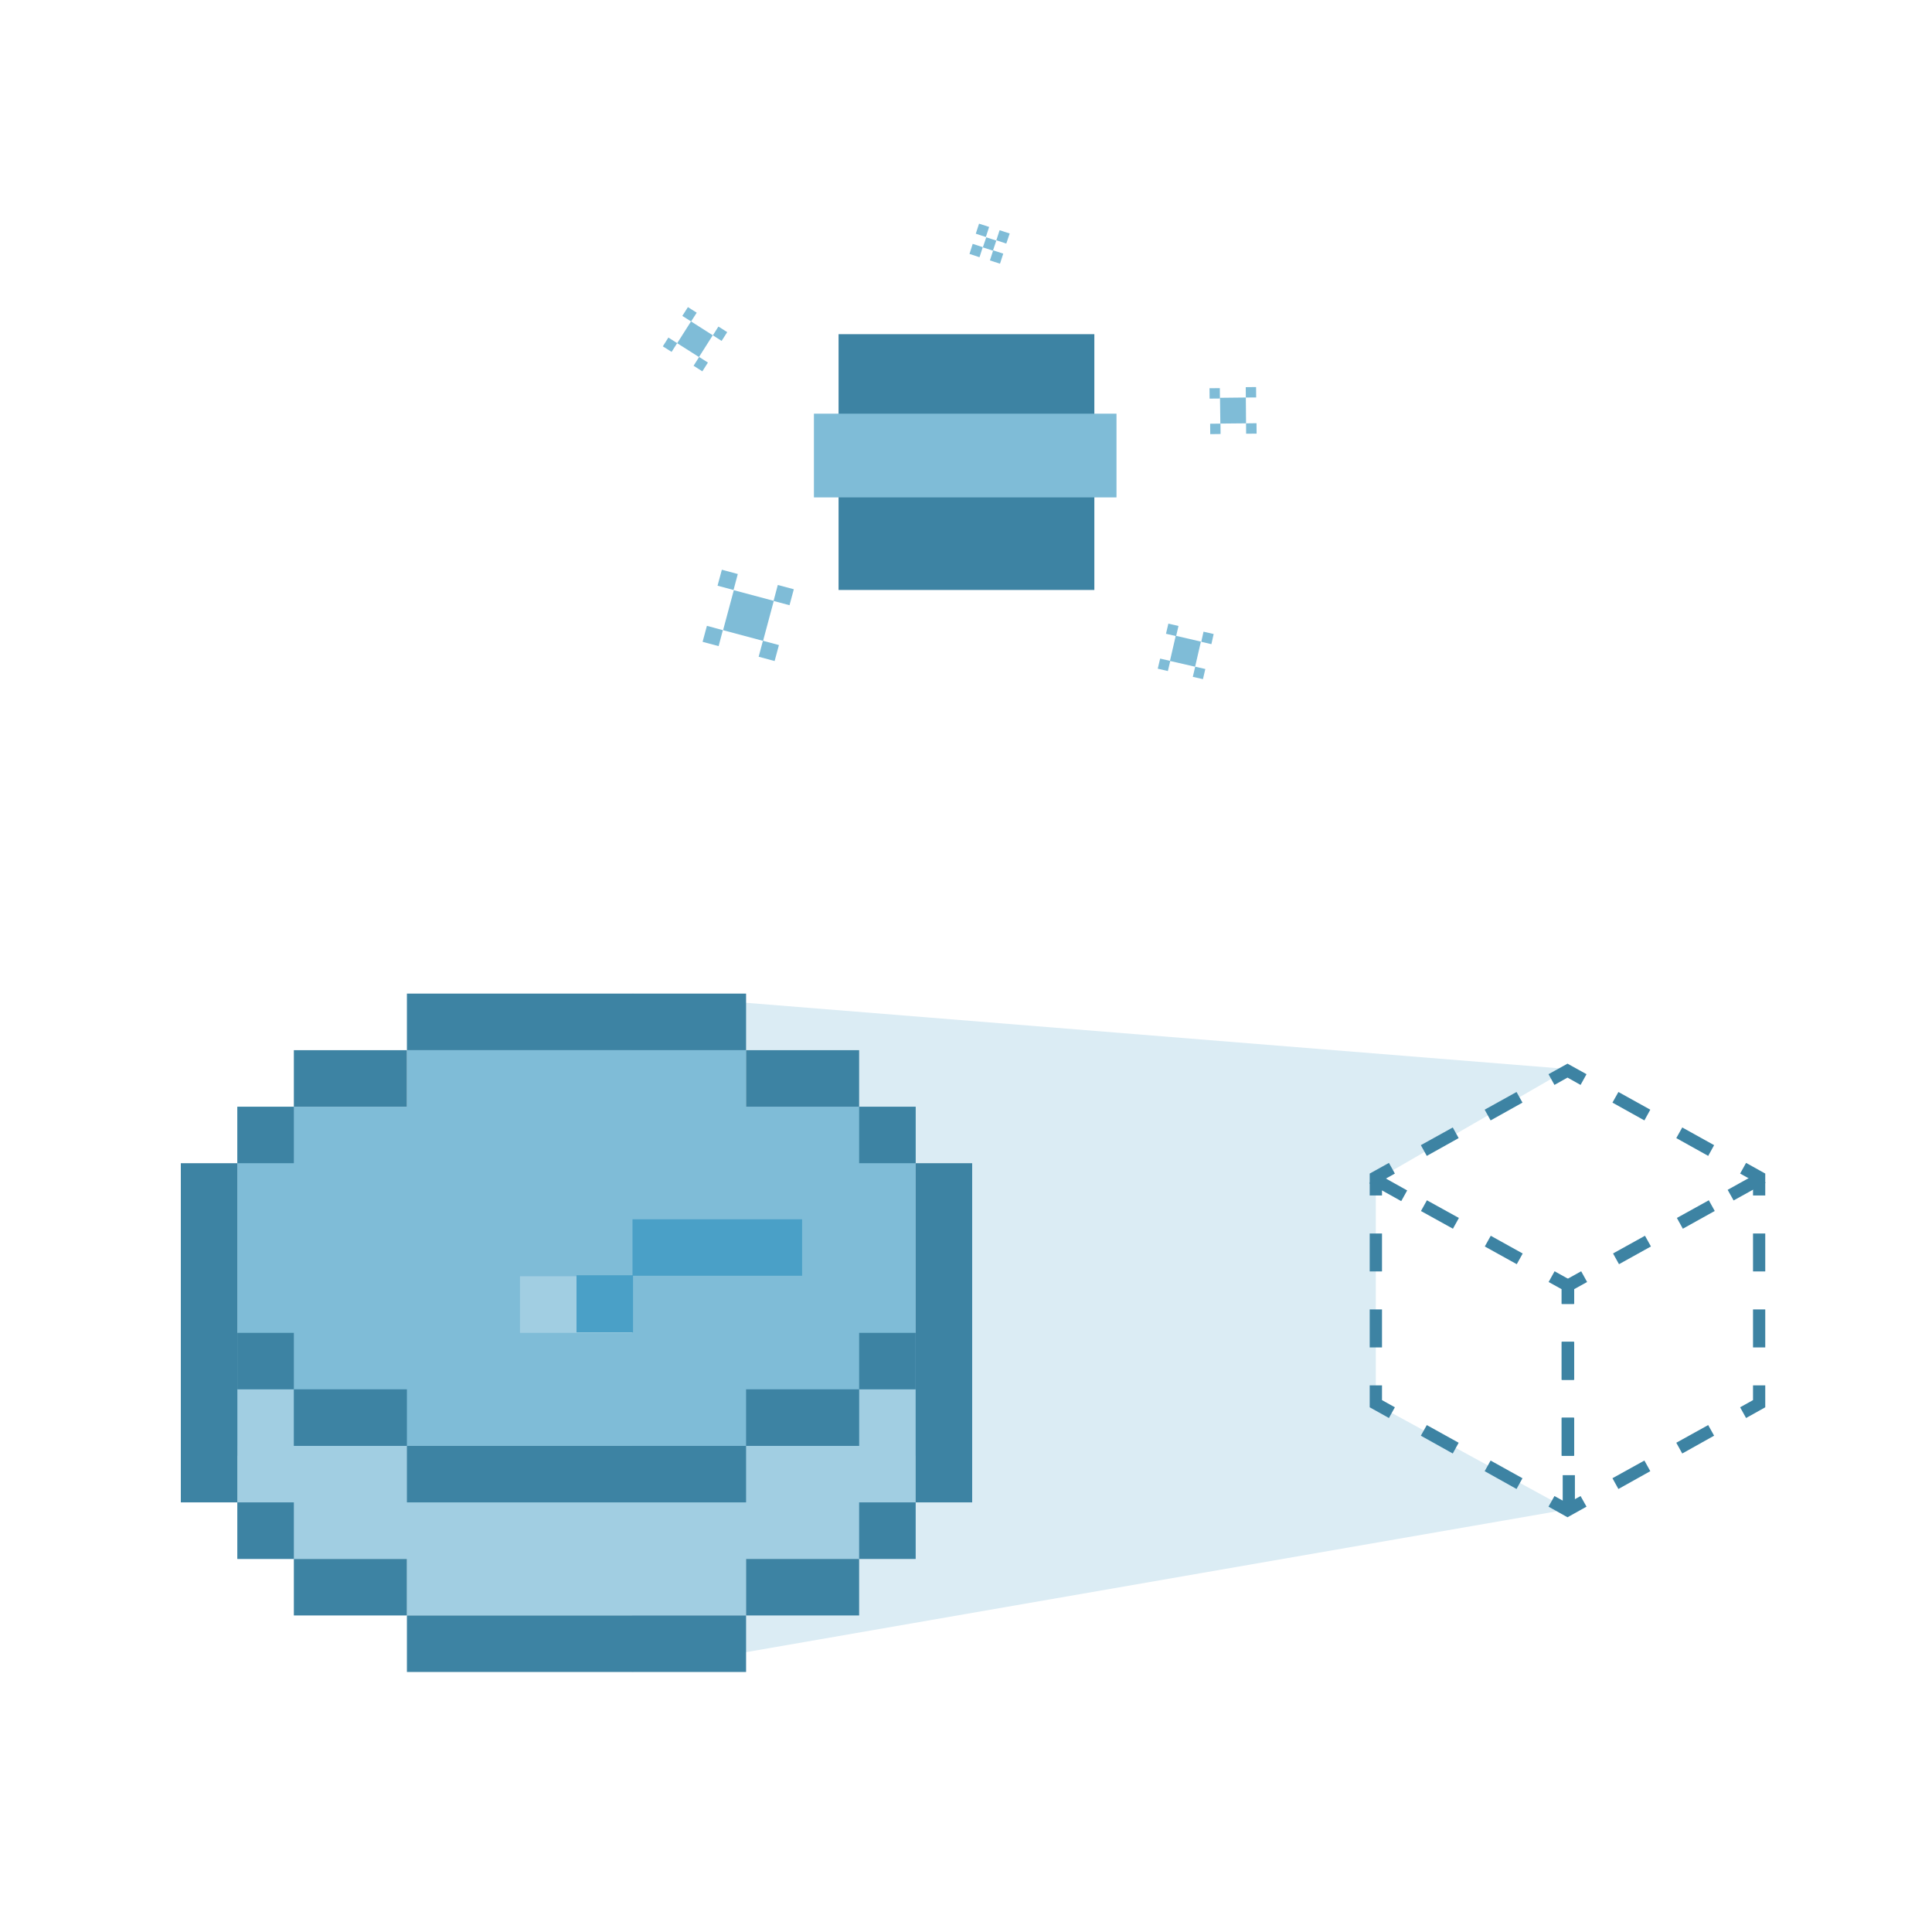 <?xml version="1.0" encoding="utf-8"?>
<!-- Generator: Adobe Illustrator 16.0.0, SVG Export Plug-In . SVG Version: 6.00 Build 0)  -->
<!DOCTYPE svg PUBLIC "-//W3C//DTD SVG 1.1//EN" "http://www.w3.org/Graphics/SVG/1.1/DTD/svg11.dtd">
<svg version="1.1" id="fulcio_shamir" xmlns="http://www.w3.org/2000/svg" xmlns:xlink="http://www.w3.org/1999/xlink" x="0px"
	 y="0px" width="511.473px" height="511.473px" viewBox="0 0 511.473 511.473" enable-background="new 0 0 511.473 511.473"
	 xml:space="preserve">
<rect fill="#FFFFFF" width="511.473" height="511.473"/>
<g id="Icon">
	<polygon id="Ray" fill="#DBECF4" points="415.164,399.573 167.32,442.635 167.32,263.043 415.164,283.021 364.23,312.412 
		364.23,371.751 	"/>
	<g id="block">
		<g id="dotted_block">
			<g>
				<polygon fill="#3D83A3" points="365.868,316.488 362.613,316.488 362.613,310.685 367.703,307.861 369.277,310.688 
					365.868,312.585 				"/>
			</g>
			<g>
				<path fill="#3D83A3" d="M377.727,306.008l-1.578-2.842l8.454-4.685l1.56,2.816L377.727,306.008z M394.622,296.614l-1.577-2.841
					l8.437-4.682l1.575,2.812L394.622,296.614z"/>
			</g>
			<g>
				<polygon fill="#3D83A3" points="418.436,287.22 414.977,285.278 411.524,287.22 409.948,284.378 414.977,281.591 
					420.009,284.378 				"/>
			</g>
			<g>
				<path fill="#3D83A3" d="M452.226,306.008l-8.449-4.71l1.579-2.816l8.436,4.685L452.226,306.008z M435.332,296.614l-8.456-4.711
					l1.578-2.812l8.44,4.682L435.332,296.614z"/>
			</g>
			<g>
				<polygon fill="#3D83A3" points="467.329,316.488 464.091,316.488 464.091,312.585 460.676,310.688 462.252,307.861 
					467.329,310.685 				"/>
			</g>
			<g>
				<path fill="#3D83A3" d="M467.329,356.714h-3.238v-10.06h3.238V356.714z M467.329,336.595h-3.238v-10.041h3.238V336.595z"/>
			</g>
			<g>
				<polygon fill="#3D83A3" points="462.252,375.403 460.676,372.561 464.091,370.664 464.091,366.762 467.329,366.762 
					467.329,372.564 				"/>
			</g>
			<g>
				<path fill="#3D83A3" d="M428.454,394.192l-1.578-2.85l8.456-4.682l1.563,2.814L428.454,394.192z M445.355,384.799l-1.579-2.85
					l8.449-4.682l1.565,2.813L445.355,384.799z"/>
			</g>
			<g>
				<polygon fill="#3D83A3" points="414.977,401.678 409.948,398.869 411.524,396.059 414.977,397.972 418.436,396.059 
					420.009,398.869 				"/>
			</g>
			<g>
				<path fill="#3D83A3" d="M401.485,394.192l-8.438-4.714l1.572-2.813l8.436,4.681L401.485,394.192z M384.603,384.799l-8.454-4.714
					l1.578-2.813l8.436,4.681L384.603,384.799z"/>
			</g>
			<g>
				<polygon fill="#3D83A3" points="367.703,375.403 362.613,372.564 362.613,366.762 365.868,366.762 365.868,370.664 
					369.277,372.561 				"/>
			</g>
			<g>
				<path fill="#3D83A3" d="M365.868,356.714h-3.255v-10.06h3.255V356.714z M365.868,336.595h-3.255v-10.041h3.255V336.595z"/>
			</g>
			<g>
				<polygon fill="#3D83A3" points="416.75,345.191 413.514,345.191 413.514,339.376 418.598,336.553 420.164,339.395 
					416.75,341.287 				"/>
			</g>
			<g>
				<path fill="#3D83A3" d="M428.61,334.68l-1.578-2.843l8.455-4.687l1.577,2.832L428.61,334.68z M445.511,325.286l-1.579-2.851
					l8.455-4.678l1.569,2.834L445.511,325.286z M458.951,317.805l-1.576-2.813l8.461-4.713l1.562,2.847L458.951,317.805z"/>
			</g>
			<g>
				<path fill="#3D83A3" d="M416.75,385.396h-3.236v-10.069h3.236V385.396z M416.75,365.295h-3.236v-10.069h3.236V365.295z"/>
			</g>
		</g>
		<g>
			<path fill="#3D83A3" d="M416.63,385.396h-3.228v-10.069h3.228V385.396z M416.63,365.295h-3.228v-10.069h3.228V365.295z
				 M416.935,400.582h-3.228v-10.05h3.228V400.582z"/>
		</g>
		<g>
			<polygon fill="#3D83A3" points="416.63,345.191 413.402,345.191 413.402,341.287 409.978,339.395 411.557,336.553 
				416.63,339.376 			"/>
		</g>
		<g>
			<path fill="#3D83A3" d="M401.545,334.68l-8.464-4.691l1.579-2.834l8.454,4.697L401.545,334.68z M384.647,325.286l-8.466-4.683
				l1.578-2.842l8.465,4.68L384.647,325.286z M370.96,317.984l-8.438-4.7l1.569-2.848l8.443,4.713L370.96,317.984z"/>
		</g>
	</g>
	<g id="Compass">
		<g>
			<rect x="107.725" y="397.735" fill="#A1CEE2" width="89.79" height="29.937"/>
			<rect x="62.833" y="382.779" fill="#A1CEE2" width="179.573" height="29.927"/>
			<g>
				<rect x="62.833" y="292.998" fill="#7FBCD7" width="179.573" height="89.78"/>
				<rect x="107.725" y="278.02" fill="#7FBCD7" width="89.79" height="19.177"/>
			</g>
			<rect x="227.443" y="367.802" fill="#A1CEE2" width="15.443" height="17.598"/>
			<rect x="62.833" y="367.802" fill="#A1CEE2" width="14.963" height="17.598"/>
		</g>
		<g>
			<rect x="107.725" y="263.043" fill="#3D83A3" width="89.79" height="14.977"/>
			<rect x="77.796" y="278.02" fill="#3D83A3" width="29.928" height="14.979"/>
			<rect x="62.833" y="292.998" fill="#3D83A3" width="14.963" height="14.947"/>
			<rect x="47.87" y="307.946" fill="#3D83A3" width="14.965" height="89.789"/>
			<rect x="62.833" y="397.735" fill="#3D83A3" width="14.963" height="14.971"/>
			<rect x="77.796" y="412.706" fill="#3D83A3" width="29.928" height="14.966"/>
			<rect x="107.725" y="427.672" fill="#3D83A3" width="89.79" height="14.963"/>
			<rect x="242.406" y="307.946" fill="#3D83A3" width="14.964" height="89.789"/>
			<rect x="197.514" y="412.706" fill="#3D83A3" width="29.928" height="14.966"/>
			<rect x="227.443" y="397.735" fill="#3D83A3" width="14.963" height="14.971"/>
			<rect x="197.514" y="278.02" fill="#3D83A3" width="29.928" height="14.979"/>
			<rect x="227.443" y="292.998" fill="#3D83A3" width="14.963" height="14.947"/>
			<rect x="62.833" y="352.853" fill="#3D83A3" width="14.963" height="14.949"/>
			<rect x="77.796" y="367.802" fill="#3D83A3" width="29.928" height="14.978"/>
			<rect x="107.725" y="382.779" fill="#3D83A3" width="89.79" height="14.956"/>
			<rect x="197.514" y="367.802" fill="#3D83A3" width="29.928" height="14.978"/>
			<rect x="227.443" y="352.853" fill="#3D83A3" width="14.963" height="14.949"/>
		</g>
		<g>
			<rect x="137.66" y="337.875" fill="#A1CEE2" width="29.66" height="14.978"/>
			<rect x="152.625" y="337.607" fill="#4AA0C7" width="14.963" height="15.112"/>
			<rect x="167.45" y="322.79" fill="#4AA0C7" width="44.891" height="14.948"/>
		</g>
	</g>
</g>
<g id="Shamir_1_">
	<rect id="Cast_1_" x="222.002" y="88.469" fill="#3D83A3" width="67.713" height="67.718"/>
	<rect id="Band_1_" x="215.476" y="109.515" fill="#7FBCD7" width="80.102" height="22.166"/>
</g>
<g id="Shamir_Particles_1_">
	<g>
		<polygon fill="#7FBCD7" points="309.727,174.976 311.261,168.315 317.924,169.857 316.393,176.507 		"/>
		<polygon fill="#7FBCD7" points="315.782,179.182 316.412,176.499 319.094,177.113 318.465,179.794 		"/>
		<polygon fill="#7FBCD7" points="318.025,169.911 318.619,167.229 321.302,167.853 320.7,170.534 		"/>
		<polygon fill="#7FBCD7" points="308.68,167.782 309.31,165.101 311.991,165.72 311.362,168.4 		"/>
		<polygon fill="#7FBCD7" points="306.502,177.027 307.133,174.349 309.813,174.972 309.182,177.65 		"/>
	</g>
	<g>
		<polygon fill="#7FBCD7" points="191.428,166.832 194.267,156.246 204.853,159.075 202.013,169.661 		"/>
		<polygon fill="#7FBCD7" points="200.844,173.867 201.976,169.633 206.212,170.772 205.07,175 		"/>
		<polygon fill="#7FBCD7" points="204.787,159.099 205.914,154.862 210.154,155.999 209.012,160.226 		"/>
		<polygon fill="#7FBCD7" points="189.96,155.06 191.098,150.829 195.322,151.965 194.196,156.191 		"/>
		<polygon fill="#7FBCD7" points="186.002,169.915 187.145,165.684 191.371,166.823 190.247,171.052 		"/>
	</g>
	<g>
		<polygon fill="#7FBCD7" points="179.271,90.861 182.938,85.091 188.694,88.757 185.043,94.519 		"/>
		<polygon fill="#7FBCD7" points="183.618,96.832 185.088,94.503 187.412,95.985 185.935,98.308 		"/>
		<polygon fill="#7FBCD7" points="188.726,88.774 190.19,86.45 192.52,87.927 191.038,90.25 		"/>
		<polygon fill="#7FBCD7" points="180.639,83.633 182.116,81.306 184.444,82.784 182.962,85.103 		"/>
		<polygon fill="#7FBCD7" points="175.476,91.69 176.947,89.365 179.27,90.842 177.796,93.159 		"/>
	</g>
	<g>
		<polygon fill="#7FBCD7" points="260.199,65.491 261.098,62.823 263.766,63.693 262.865,66.356 		"/>
		
			<rect x="258.79" y="59.65" transform="matrix(-0.309 0.951 -0.951 -0.309 398.554 -167.6)" fill="#7FBCD7" width="2.801" height="2.806"/>
		<polygon fill="#7FBCD7" points="263.769,63.606 264.633,60.948 267.303,61.815 266.403,64.484 		"/>
		<polygon fill="#7FBCD7" points="256.661,67.222 257.51,64.563 260.178,65.43 259.313,68.097 		"/>
		
			<rect x="262.343" y="66.705" transform="matrix(-0.308 0.951 -0.951 -0.308 409.837 -161.797)" fill="#7FBCD7" width="2.8" height="2.806"/>
	</g>
	<g>
		<polygon fill="#7FBCD7" points="322.98,105.313 329.819,105.239 329.876,112.069 323.073,112.136 		"/>
		<polygon fill="#7FBCD7" points="329.876,112.076 332.647,112.043 332.67,114.798 329.897,114.821 		"/>
		<polygon fill="#7FBCD7" points="329.796,102.497 332.532,102.466 332.555,105.22 329.817,105.243 		"/>
		
			<rect x="320.272" y="102.634" transform="matrix(-1 0.009 -0.009 -1 644.157 205.255)" fill="#7FBCD7" width="2.733" height="2.75"/>
		<polygon fill="#7FBCD7" points="320.374,112.179 323.107,112.148 323.13,114.898 320.397,114.933 		"/>
	</g>
</g>
</svg>

